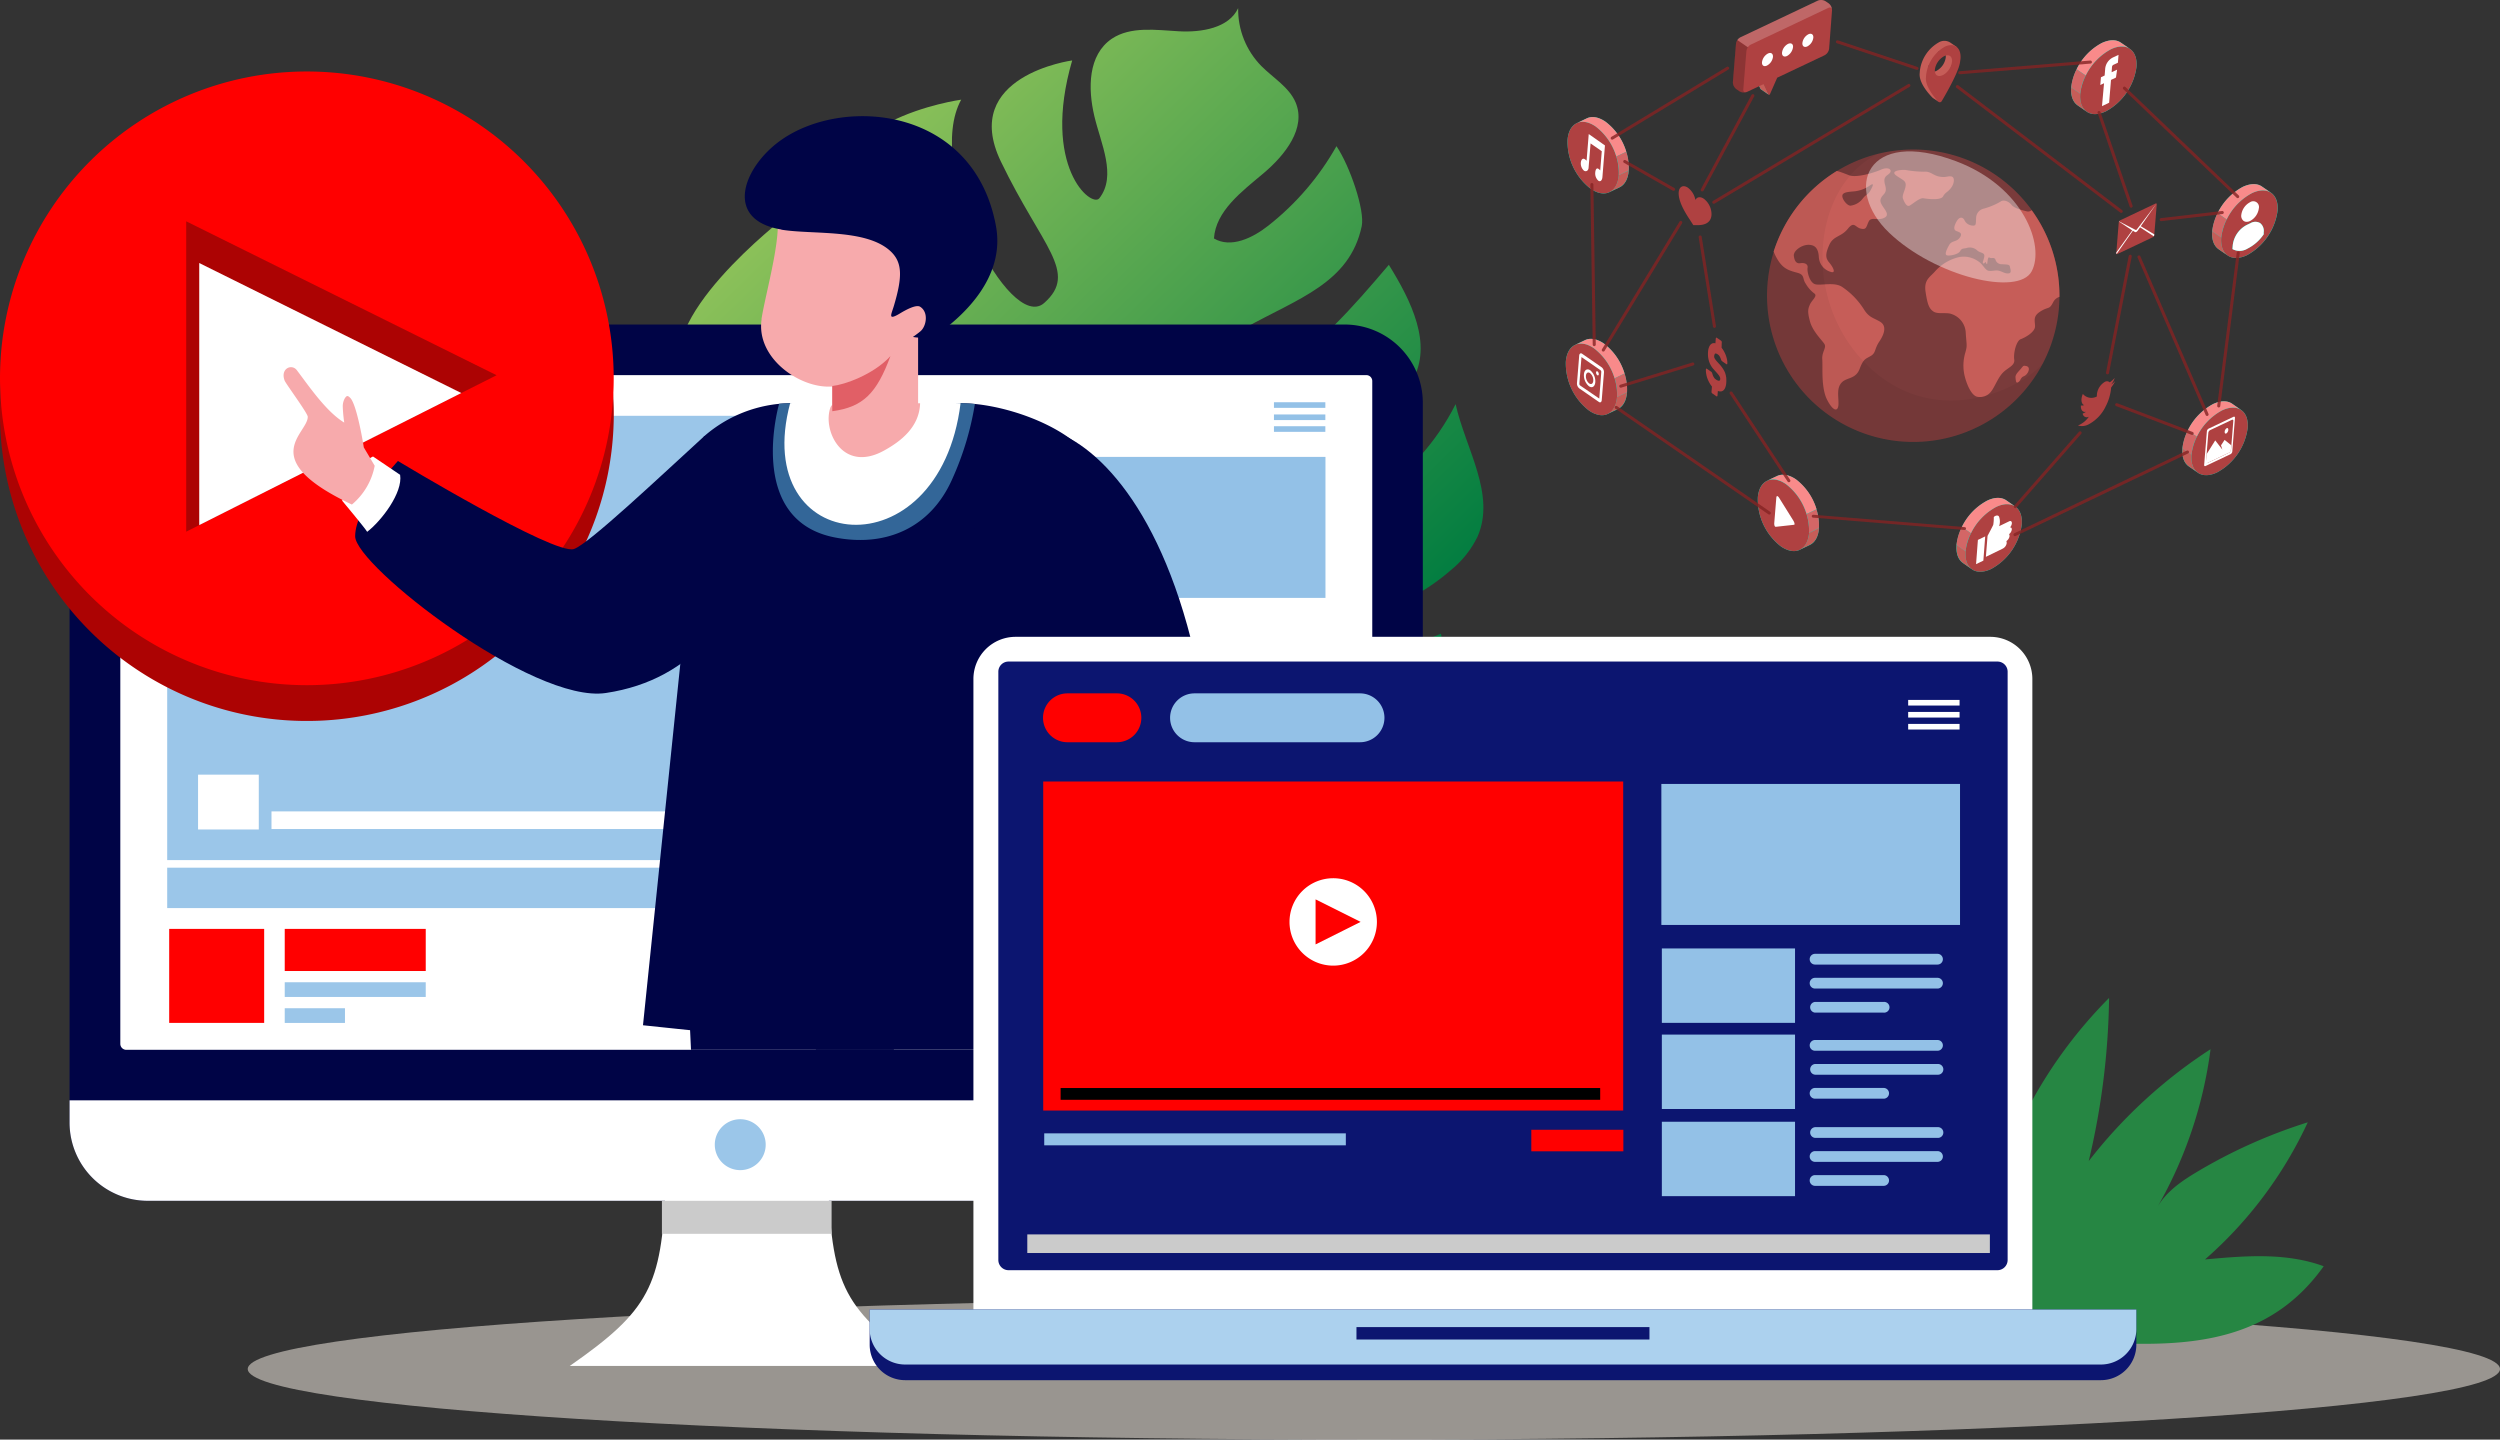 <svg xmlns="http://www.w3.org/2000/svg" xmlns:xlink="http://www.w3.org/1999/xlink" viewBox="0 0 613.82 353.46"><rect x="0" y="0" width="613.82" height="353.46" fill="#333333" stroke="none"/><defs><style>.cls-1,.cls-35,.cls-36{fill:none;}.cls-2{isolation:isolate;}.cls-3{clip-path:url(#clip-path);}.cls-4{fill:url(#linear-gradient);}.cls-5{fill:#000446;}.cls-10,.cls-13,.cls-14,.cls-15,.cls-17,.cls-18,.cls-22,.cls-23,.cls-5,.cls-6,.cls-7,.cls-9{fill-rule:evenodd;}.cls-11,.cls-26,.cls-33,.cls-6{fill:#fff;}.cls-7{fill:#fff8ee;opacity:0.5;}.cls-23,.cls-8{fill:#9bc6e9;}.cls-9{fill:#ac0303;}.cls-10,.cls-21{fill:red;}.cls-12,.cls-22{fill:#93c1e7;}.cls-13{fill:#336698;}.cls-14{fill:#f7aaac;}.cls-15{fill:#e15f66;}.cls-16{fill:#268643;}.cls-17,.cls-19{fill:#0c1570;}.cls-18{fill:#acd1ee;}.cls-20{fill:#cbcbcb;}.cls-24{fill:#7a3b3b;}.cls-25{fill:#c65d58;}.cls-26{opacity:0.4;mix-blend-mode:soft-light;}.cls-27{opacity:0.05;mix-blend-mode:multiply;}.cls-28{fill:#00dfbf;}.cls-29{fill:#af4141;}.cls-30{fill:#f98a8a;}.cls-31{fill:#d36666;}.cls-32,.cls-33{opacity:0.2;}.cls-34{opacity:0.8;}.cls-35,.cls-36{stroke:#842323;stroke-linecap:round;stroke-miterlimit:10;}.cls-35{stroke-width:0.75px;}.cls-36{stroke-width:0.71px;}</style><clipPath id="clip-path"><path class="cls-1" d="M174.45,186.36c22.66,18.43,96.78,32.46,139.82,20,18.18-5.25,43.18-31.95,39.53-50.77-10.8,4.27-21,10-32,13.67s-23.46,5.27-34.31,1.12c-3-1.13-6.26-4-4.82-6.68a5.58,5.58,0,0,1,2.35-2c5.46-3,12-3.57,18.24-4.18,18.94-1.87,39-5.32,53-17.56a24.2,24.2,0,0,0,6.51-8.18c4.56-10.35-2.92-21.58-5.38-32.55-9.43,18.91-29.82,32.46-51.75,34.37-2.87.25-6.43-.05-7.63-2.53-1.66-3.42,2.69-6.55,6.26-8.17a159.45,159.45,0,0,0,36.07-22.6,27.43,27.43,0,0,0,6.41-6.86c5.15-8.86-.34-19.7-5.75-28.42-8.75,10.27-17.74,20.74-29.58,27.68-5.55,3.26-12.22,5.72-18.53,4.12a3.38,3.38,0,0,1-2.11-1.22,2.9,2.9,0,0,1-.13-2.28c1.68-6.39,9.05-9.44,15-12.78,13-7.26,25.73-11,28.69-25,.82-3.88-2.91-14.8-6.2-19.65a66,66,0,0,1-16.73,19.51c-3.79,3-9.19,5.63-13.35,3.15.44-6.75,6.81-11.5,12.16-16s10.55-11.16,7.88-17.42c-1.59-3.72-5.5-6-8.39-8.9A19.86,19.86,0,0,1,304,2c-2.25,4.88-9,6-14.59,5.68S277.61,6.43,273,9.5c-5.91,4-5.9,12.25-4.31,19s5.54,14.66,1.23,20.18c-1.9,2.44-14.26-7.7-6.67-33.84,0,0-27.67,3.73-17.5,24.83s19.09,27.21,10.63,34.72S226.79,41.21,236,24.47c0,0-37,5.11-29,28.51s39.52,36.37,34.71,48.49-45.7-11-49.06-48.06c0,0-33.66,25.84-24.32,39.83s25.55,27.42,51.44,33.84c10.72,2.65,6.13,19.18-11.07,11.55s-38.24-13.71-51.07-43.25c0,0-28.81,39.67,11.08,49.33,6.26,1.51,32.14,5.09,29.95,15.08s-32.73,1.83-46.92-10.62c0,0-8.39,21.05,22.68,37.19"/></clipPath><linearGradient id="linear-gradient" x1="318.74" y1="182.63" x2="157.58" y2="17.85" gradientUnits="userSpaceOnUse"><stop offset="0" stop-color="#007c40"/><stop offset="1" stop-color="#b1d360"/></linearGradient></defs><g class="cls-2"><g id="Layer_2" data-name="Layer 2"><g id="Layer_1-2" data-name="Layer 1"><g class="cls-3"><rect class="cls-4" x="128.85" y="1.95" width="238.48" height="216.87"/></g><path class="cls-5" d="M330.18,79.68H36.24A19.21,19.21,0,0,0,17.08,98.84V275.67a19.21,19.21,0,0,0,19.16,19.16H330.18a19.21,19.21,0,0,0,19.16-19.16V98.84a19.21,19.21,0,0,0-19.16-19.16"/><path class="cls-6" d="M17.08,270.17v5.5a19.21,19.21,0,0,0,19.16,19.16H330.18a19.21,19.21,0,0,0,19.16-19.16v-5.5Z"/><path class="cls-6" d="M335.47,92.1H31a1.46,1.46,0,0,0-1.46,1.45V256.3A1.47,1.47,0,0,0,31,257.76H335.47a1.47,1.47,0,0,0,1.46-1.46V93.55a1.46,1.46,0,0,0-1.46-1.45"/><path class="cls-7" d="M337.32,318.81c-152.7,0-276.49,7.76-276.49,17.32s123.79,17.33,276.49,17.33,276.5-7.76,276.5-17.33S490,318.81,337.32,318.81"/><path class="cls-6" d="M203.36,291.69c1.07,24,3.9,30,23.54,43.68h-87c19.63-13.66,22.47-19.72,23.54-43.68l20-1.95Z"/><rect class="cls-8" x="41.05" y="102.09" width="188.23" height="109.09"/><path class="cls-9" d="M75.34,26.32A75.35,75.35,0,1,1,0,101.66,75.34,75.34,0,0,1,75.34,26.32"/><path class="cls-10" d="M75.34,17.55A75.34,75.34,0,1,1,0,92.89,75.34,75.34,0,0,1,75.34,17.55"/><polygon class="cls-9" points="45.72 54.34 121.92 92.13 45.72 130.54 45.72 54.34"/><polygon class="cls-6" points="113.26 96.5 48.92 128.93 48.92 64.58 113.26 96.5"/><rect class="cls-8" x="41.05" y="213.04" width="188.23" height="9.92"/><rect class="cls-11" x="66.66" y="199.22" width="105.91" height="4.33"/><rect class="cls-12" x="252.11" y="112.18" width="73.33" height="34.62"/><path class="cls-5" d="M188.11,133.74c-7.71,17.11-17.28,33.09-39.35,36.41-17.89,2.7-61.56-31.27-61.56-38.48s10.5-18.48,10.5-18.48,38.43,23.2,43.21,21.61c3.6-1.2,21.13-17.77,31.9-27.61,2.29-2.09,18.62,19.19,15.3,26.55"/><path class="cls-5" d="M194,99h41.85c10.12,0,24.7,5.08,30.83,12.26,8.78,10.28,5.36,125.32,2.68,141.35l-3.07,2.18c0,1,0,2,0,2.95H200.37l-1.06-2.33L173,253.32l-15.13-1.59L172.8,107.19A32.83,32.83,0,0,1,194,99"/><path class="cls-13" d="M194,99h41.85c1.12,0,2.29.07,3.51.19a72.78,72.78,0,0,1-5.62,18.57c-5.25,11.74-16.11,16.7-28.85,14.18-21.88-4.33-13.59-32.81-13.59-32.81.89-.08,1.79-.13,2.7-.13"/><path class="cls-5" d="M241.07,136.76c-4.14-8.62-.95-25.5,7.83-29.29,2.32-1,7.17-2.86,11.65-.88,12.22,5.42,29,24.87,35.66,69.45,1.7,11.37-11.89,17.65-38.53,6.62S245,145,241.07,136.76"/><path class="cls-6" d="M194,99c-10,37.56,36.66,42,41.85,0l-24.69-1c-4.28,0-13.51.5-17.16,1"/><path class="cls-14" d="M187,78.35c-1.47,9.76,9.73,17.19,17.34,16.54v4.47l-.39.55c-2.15,5.56,2.79,16.38,13.07,10.74,4.08-2.24,8.72-5.75,8.89-11.63h-.49V82.25a7,7,0,0,0,1.68-.73c1.67-1,2.33-3.52,1.88-6.09s-4-.84-4-.84h0C228.07,67,232,60.38,224,56.14s-24.11-3.92-24.11-3.92l-9.66-1c2.61,4.16-2.29,20.66-3.26,27.13"/><path class="cls-15" d="M218.63,87.44c-3.39,9.1-6.62,12.48-14.28,13.53v-6.2c2.92-.28,10.09-2.77,14.28-7.33"/><polygon class="cls-5" points="169.43 252.84 219.69 252.65 219.46 257.76 169.66 257.76 169.43 252.84"/><path class="cls-6" d="M98.24,116.58c.71,4.4-4.61,11.33-8.09,14-.52-.91-6.13-7.63-6.13-7.63.7-4.65,4.81-9.59,7.56-10.87Z"/><path class="cls-14" d="M89.32,109.84C89,107.69,87.48,99.19,86,97.7c-.73-.76-.92-.44-1.28,0a4,4,0,0,0-.56,2.21,35.79,35.79,0,0,0,.36,3.85c-4.41-2.69-8.5-8.72-11.63-12.86-1.28-1.68-4.13-.39-3,2.56.31.79,5.66,8,5.67,8.86.09,4.13-13,10.3,10.84,21.56A16.4,16.4,0,0,0,92,114.36Z"/><path class="cls-14" d="M364.81,174.1a3.21,3.21,0,0,0-1.53,2c0,.31.27,4.65.27,4.65l-10-.56a2.52,2.52,0,0,0,1.62,3.06,56.86,56.86,0,0,1,6.61,3.37l-8.92-1.06a1.81,1.81,0,0,0,.69,2.35c1.42.82,6.52,3.13,6.52,3.13l-8.3.31a16.49,16.49,0,0,0,4.9,2.32,20.37,20.37,0,0,1,3.51,1l-7,1.49s6.81,1.5,7,1.5c7.43,0,11.7-3.72,11.7-10.23,0-2-6.07-13.84-7.14-13.32"/><path class="cls-5" d="M191.84,56.39c7.62,1.27,20.89-.27,26.83,5.31,2.94,2.76,2.92,6.31.79,13.45-.63,2.1-1.61,3.7,1.6,1.75,1.47-.89,3.92-2.19,4.87-1.58,2.13,1.35,1.52,4.77.09,6-.64.55-1.87,1.41-1.87,1.41a9.51,9.51,0,0,0,7.84-2c3.75-3,15-12.22,12.53-25.31-5.37-28.84-36.73-31.91-52.38-21.28-9.55,6.49-14.77,19.81-.3,22.21"/><path class="cls-16" d="M570.53,310.9c-9.3-3.42-19.38-2.56-29.14-1.67a101.18,101.18,0,0,0,25.23-33.67,127.32,127.32,0,0,0-27.31,12.24c-3.69,2.21-7.42,4.75-9.68,8.68a104.84,104.84,0,0,0,13.12-38.87,121.27,121.27,0,0,0-29.91,27.47,182.65,182.65,0,0,0,5-40.06A113.4,113.4,0,0,0,496.9,274.1a83.38,83.38,0,0,0-2.85-22.27,70.73,70.73,0,0,0-8.24,13.59v62.67c32,0,65.23,10.2,84.72-17.19"/><path class="cls-6" d="M249.37,156.36H488.68A10.35,10.35,0,0,1,499,166.68v157.9a10.35,10.35,0,0,1-10.32,10.32H249.37A10.35,10.35,0,0,1,239,324.58V166.68a10.35,10.35,0,0,1,10.33-10.32"/><path class="cls-17" d="M247.62,162.43H490.44a2.5,2.5,0,0,1,2.49,2.5V309.37a2.51,2.51,0,0,1-2.49,2.5H247.62a2.51,2.51,0,0,1-2.5-2.5V164.93a2.5,2.5,0,0,1,2.5-2.5"/><path class="cls-17" d="M213.53,321.53h311v8.67a8.7,8.7,0,0,1-8.68,8.67H222.21a8.7,8.7,0,0,1-8.68-8.67Z"/><path class="cls-18" d="M213.53,321.52h311v4.83a8.71,8.71,0,0,1-8.68,8.68H222.21a8.71,8.71,0,0,1-8.68-8.68Z"/><rect class="cls-19" x="333.05" y="325.84" width="71.94" height="3.05"/><rect class="cls-20" x="252.23" y="303.08" width="236.34" height="4.57"/><rect class="cls-21" x="256.14" y="191.88" width="142.4" height="80.79"/><path class="cls-22" d="M293.29,170.24h40.63a6,6,0,0,1,6,6h0a6,6,0,0,1-6,6H293.29a6,6,0,0,1-6-6h0a6,6,0,0,1,6-6"/><rect class="cls-12" x="407.91" y="192.48" width="73.33" height="34.62"/><rect class="cls-12" x="408.03" y="232.87" width="32.7" height="18.27"/><path class="cls-22" d="M445.65,234.19h30.06a1.32,1.32,0,1,1,0,2.64H445.65a1.32,1.32,0,0,1,0-2.64"/><path class="cls-22" d="M445.65,240.08h30.06a1.32,1.32,0,1,1,0,2.64H445.65a1.32,1.32,0,0,1,0-2.64"/><path class="cls-22" d="M445.65,246h16.84a1.32,1.32,0,1,1,0,2.63H445.65a1.32,1.32,0,0,1,0-2.63"/><rect class="cls-12" x="408.03" y="254.02" width="32.7" height="18.27"/><path class="cls-22" d="M445.65,255.35h30.06a1.32,1.32,0,0,1,0,2.64H445.65a1.32,1.32,0,0,1,0-2.64"/><path class="cls-22" d="M445.65,261.24h30.06a1.32,1.32,0,1,1,0,2.63H445.65a1.32,1.32,0,0,1,0-2.63"/><path class="cls-22" d="M445.65,267.12h16.84a1.32,1.32,0,0,1,0,2.64H445.65a1.32,1.32,0,0,1,0-2.64"/><path class="cls-10" d="M262.09,170.24h12.14a6,6,0,0,1,6,6h0a6,6,0,0,1-6,6H262.09a6,6,0,0,1-6-6h0a6,6,0,0,1,6-6"/><rect class="cls-12" x="408.03" y="275.42" width="32.7" height="18.27"/><path class="cls-22" d="M445.65,276.75h30.06a1.32,1.32,0,1,1,0,2.63H445.65a1.32,1.32,0,0,1,0-2.63"/><path class="cls-22" d="M445.65,282.63h30.06a1.32,1.32,0,0,1,0,2.64H445.65a1.32,1.32,0,0,1,0-2.64"/><path class="cls-22" d="M445.65,288.52h16.84a1.32,1.32,0,1,1,0,2.64H445.65a1.32,1.32,0,0,1,0-2.64"/><rect x="260.41" y="267.14" width="132.48" height="2.89"/><path class="cls-6" d="M327.33,215.63a10.73,10.73,0,1,1-10.72,10.72,10.72,10.72,0,0,1,10.72-10.72"/><polygon class="cls-10" points="323.01 220.82 334.07 226.35 323.01 231.88 323.01 220.82"/><rect class="cls-11" x="468.51" y="171.85" width="12.62" height="1.38"/><rect class="cls-11" x="468.51" y="174.8" width="12.62" height="1.38"/><rect class="cls-11" x="468.51" y="177.74" width="12.62" height="1.38"/><rect class="cls-21" x="41.54" y="228.07" width="23.32" height="23.08"/><rect class="cls-21" x="69.91" y="228.07" width="34.62" height="10.34"/><rect class="cls-8" x="69.91" y="241.17" width="34.62" height="3.61"/><rect class="cls-8" x="69.91" y="247.55" width="14.79" height="3.61"/><rect class="cls-11" x="48.63" y="190.2" width="14.91" height="13.46"/><rect class="cls-21" x="375.98" y="277.39" width="22.6" height="5.29"/><path class="cls-22" d="M312.79,101.76h12.62v1.38H312.79Zm0-3h12.62v1.38H312.79Zm0,5.89h12.62v1.38H312.79Z"/><path class="cls-23" d="M181.75,274.8a6.25,6.25,0,1,1-6.25,6.25,6.25,6.25,0,0,1,6.25-6.25"/><rect class="cls-20" x="162.52" y="294.83" width="41.66" height="8.11"/><rect class="cls-12" x="256.39" y="278.27" width="74.05" height="2.94"/><path class="cls-24" d="M504.05,62A35.9,35.9,0,1,1,480.6,38.39,35.91,35.91,0,0,1,504.05,62Z"/><path class="cls-25" d="M467.92,41.74c-1.64-.11-3.79.3-2.34,1.36s2.41,1.21,2.32,2.42-1,2.41-.65,3.3.87,1.94,1.52,1.7,2.5-2,3.47-1.84,4.27.58,4.84-.46,1.05-.93,1.94-2.07,1-2.75,0-2.84-1.13.32-2.74.07S474,42,472.42,42.16A26.52,26.52,0,0,1,467.92,41.74Z"/><path class="cls-25" d="M461.8,41.67c-1.94.85-6,2-7.74,1.38-.88-.33-1.92-.77-3.05-1.08a36.06,36.06,0,0,0-15.53,19.8,12,12,0,0,0,1.41,2.63c1.29,1.78,2.74,2.11,4.5,2.6s1.13,1.46,1.93,2.59A7.87,7.87,0,0,0,445.4,72c1,.65-.49,1.61-1,2.74s-.65,1.76,0,4.18,2.88,4.53,3.52,5.5-.65,1.93-.5,3.86-.35,7,1.25,10,2.72,2.75,2.73.82-.47-3.8.76-5.15,3.45-.79,4.43-3.37,1.46-2.41,2.76-3.2.8-1.62,2.1-3.56,1.79-3.84.18-4.82-2.73-1-4-3.07a18.51,18.51,0,0,0-5.36-5.5c-2-1.3-5.41-.19-6.7-.68s-1.92-3.06-1.76-4-.79-1.29-1.76-1.13-1.45-.49-1.61-1.78,1.95-2.73,3.56-2.73,2.42.82,2.57,2.91a4,4,0,0,0,2.88,3.72c1.45.49.65-1.12-.31-2.26s-1-2.09,0-4.35,2.91-1.92,4.53-3.93,1.78-.39,3.22-.06,1.3-.48,1.94-1.77,2.42,0,4-1-1.44-2.9-1.11-4.35,1.78-1.28,1.14-3.54.49-2.25,1.14-3S463.73,40.83,461.8,41.67Zm-2.6,5.18c-.57,1-1,.81-1.86,1.93a4.48,4.48,0,0,1-3,1.72c-.81,0-2-1.5-2-2.38s1.29-1,2.74-1.12a8.1,8.1,0,0,0,4.11-1.51C460.3,44.76,459.77,45.81,459.2,46.85Z"/><path class="cls-25" d="M505.65,72.79v.1a2.56,2.56,0,0,0-1.53,1.3c-1,1.93-1.06,1-3.08,2.24s-1.37,2.33-1.38,3.7-2.35,2.73-3.48,3.13-1.86,3.45-1.63,5-1.62,2-2.83,3.29-2,3.53-2.84,4.57a3.4,3.4,0,0,1-3.47,1.28c-1.29-.33-2.33-2.59-2.88-4.52a11,11,0,0,1-.06-6.05c.58-2,.41-1.76.18-5a5.07,5.07,0,0,0-3.6-4.76c-1.21-.42-3.3.14-4.35-.59s-1.44-1.7-1.91-4.76,1.06-3.62,2.36-5.14A11.25,11.25,0,0,1,481,63.13a6.12,6.12,0,0,1,4.67,1c1.2.73,1.68,2.18,2.57,2.35s1.69-.23,2.57,0,1.45.73,2.34.65.41-1.12.33-1.69-.89-.48-1.93-.57a1.55,1.55,0,0,1-1.61-1.13c-.32-.73-1-.17-1.45-.49s-.48,1-.57,1.46-.4-.42-.4-.42-.48.64-.65.32.33-1,.34-1.82-1.13-.68-1.77-1.33a2.67,2.67,0,0,0-2.58-.57c-1,.24-1.12,0-1.61.8s-2.59,1.19-3.23,1-.07-1.45.58-2.57,1.77-.64,2.58-1.77-.15-1.36-.8-1.61-.8-.89,0-2.34,1.7-1,2-.23a2.34,2.34,0,0,0,2,1.22c.88.08.73-.56.81-1.85a2.41,2.41,0,0,1,1.94-2.33,17,17,0,0,0,4-1.67c.8-.65,2.09-.08,2.73.73s2.17,1.22,3.78,1.63a1.37,1.37,0,0,0,1.19-.29A35.72,35.72,0,0,1,505.65,72.79Z"/><path class="cls-25" d="M497.53,89.87c-.86-.22-.81.07-1.38.72s-1.37,1.36-1.29,2.09.07,1.61.72,1.13.48-1.13,1.37-1.45S498.81,90.2,497.53,89.87Z"/><path class="cls-26" d="M480.33,39.61c-22.27-8.42-27.78,6.78-16.48,17.55s31.74,15.67,35,9.43S496.89,45.87,480.33,39.61Z"/><path class="cls-27" d="M458.58,89.78c-16.54-16-13.71-44.14,2.55-52h0c-.67.16-1.34.34-2,.55a35.92,35.92,0,1,0,42.52,50.8C496.07,95.66,475.12,105.74,458.58,89.78Z"/><path class="cls-28" d="M555.37,45.8c-1.14-.79-2.79-.82-4.7.08a14.65,14.65,0,0,0-7.52,10.9c-.17,2.11.46,3.65,1.6,4.43L547,62.74c1.14.79,2.79.82,4.7-.08a14.65,14.65,0,0,0,7.52-10.89c.17-2.11-.45-3.64-1.59-4.43"/><path class="cls-29" d="M552.9,47.43a14.6,14.6,0,0,0-7.52,10.89c-.34,4.21,2.48,6.15,6.29,4.34a14.65,14.65,0,0,0,7.52-10.89C559.52,47.56,556.71,45.62,552.9,47.43Z"/><path class="cls-28" d="M555.79,57.05l0,.48a10.61,10.61,0,0,1-4,3.52,3.69,3.69,0,0,1-3.67.1l.08-1a6.49,6.49,0,0,1,3.38-4.9l1-.48a2.31,2.31,0,0,1,2.34,0A2.42,2.42,0,0,1,555.79,57.05Z"/><path class="cls-30" d="M555.37,45.8l2.23,1.54c-1.14-.78-2.8-.82-4.7.09a14.35,14.35,0,0,0-6.19,6.45l-2.23-1.55a14.45,14.45,0,0,1,6.19-6.45C552.58,45,554.23,45,555.37,45.8Z"/><path class="cls-25" d="M546.88,62.69l-2.13-1.48c-1.14-.78-1.77-2.32-1.6-4.43l2.23,1.54C545.22,60.37,545.8,61.88,546.88,62.69Z"/><path class="cls-31" d="M544.48,52.33l2.23,1.55a12.22,12.22,0,0,0-1.33,4.44h0l-2.23-1.54A12.4,12.4,0,0,1,544.48,52.33Z"/><path class="cls-11" d="M551.5,54.46a1.29,1.29,0,0,1-.63-.22,1.57,1.57,0,0,1-.57-1.48,4.11,4.11,0,0,1,2.15-3.11h0a1.41,1.41,0,0,1,2.16,1.49,4.1,4.1,0,0,1-2.14,3.11A1.9,1.9,0,0,1,551.5,54.46Z"/><path class="cls-11" d="M554.93,54.78a2.31,2.31,0,0,0-2.34,0l-1,.48a6.49,6.49,0,0,0-3.38,4.9l-.08,1a3.69,3.69,0,0,0,3.67-.1,10.61,10.61,0,0,0,4-3.52l0-.48A2.42,2.42,0,0,0,554.93,54.78Z"/><path class="cls-29" d="M516.93,99.92a11.9,11.9,0,0,0,1.41-4.77,8.6,8.6,0,0,0,1-1.57,5.65,5.65,0,0,1-1,.83,4.51,4.51,0,0,0,.88-1.61A6.5,6.5,0,0,1,518,93.88a1,1,0,0,0-1.23-.1,4,4,0,0,0-1.93,3.56,2.76,2.76,0,0,1-3.44-.62c-.54,1.23-.43,2.44.3,2.74a1.2,1.2,0,0,1-.77.09c-.11,1,.4,1.75,1.23,1.56a2.29,2.29,0,0,1-.8.42,1,1,0,0,0,1.52.77,5.9,5.9,0,0,1-2.68,2.17,3.42,3.42,0,0,0,2.62-.28,9.68,9.68,0,0,0,4.12-4.27"/><path class="cls-28" d="M389.18,83.51c1.25-.59,2.89-.36,4.63.84a14.64,14.64,0,0,1,5.67,12c-.17,2.11-1,3.53-2.29,4.12l-2.44,1.16c-1.24.59-2.89.36-4.62-.84a14.64,14.64,0,0,1-5.68-12c.17-2.1,1-3.52,2.28-4.11"/><path class="cls-29" d="M391.36,85.52a14.62,14.62,0,0,1,5.67,12c-.34,4.21-3.43,5.68-6.9,3.28a14.64,14.64,0,0,1-5.68-12C384.8,84.59,387.89,83.12,391.36,85.52Z"/><path class="cls-11" d="M390.45,90.92c-.77-.53-1.47-.09-1.55,1a3.53,3.53,0,0,0,1.24,2.92c.77.53,1.46.09,1.55-1A3.52,3.52,0,0,0,390.45,90.92Zm-.26,3.22a2.26,2.26,0,0,1-.8-1.89c.05-.7.51-1,1-.64a2.26,2.26,0,0,1,.8,1.89C391.14,94.2,390.69,94.49,390.19,94.14Z"/><path class="cls-11" d="M392.54,91.89c0,.25-.19.35-.37.23a.83.83,0,0,1-.29-.68c0-.26.19-.36.37-.24a.84.84,0,0,1,.29.69"/><path class="cls-11" d="M393.27,90.19l-4.84-3.35c-.34-.23-.65,0-.69.44l-.55,6.78a1.57,1.57,0,0,0,.55,1.29l1.74,1.2,1.44,1,1.67,1.15c.34.24.65,0,.68-.43l.55-6.78A1.55,1.55,0,0,0,393.27,90.19Zm-.6,7.67L388,94.67a.53.53,0,0,1-.22-.48l.52-6.52,4.63,3.2a.52.52,0,0,1,.23.47Z"/><path class="cls-30" d="M389.18,83.51l-2.45,1.17c1.25-.6,2.89-.37,4.63.83a14.42,14.42,0,0,1,5.07,7.37l2.45-1.17a14.41,14.41,0,0,0-5.08-7.36C392.07,83.15,390.43,82.92,389.18,83.51Z"/><path class="cls-25" d="M394.85,101.54l2.34-1.11c1.25-.59,2.12-2,2.29-4.12L397,97.47C396.87,99.52,396,100.92,394.85,101.54Z"/><path class="cls-31" d="M398.88,91.71l-2.45,1.17a12.17,12.17,0,0,1,.6,4.59h0l2.45-1.16A12.22,12.22,0,0,0,398.88,91.71Z"/><path class="cls-28" d="M520.75,10.48c-1.13-.79-2.79-.82-4.7.09a14.61,14.61,0,0,0-7.52,10.89c-.17,2.11.46,3.65,1.61,4.43l2.21,1.54c1.14.78,2.8.82,4.7-.09a14.63,14.63,0,0,0,7.52-10.89c.17-2.1-.45-3.64-1.59-4.42"/><path class="cls-29" d="M518.28,12.11A14.65,14.65,0,0,0,510.76,23c-.34,4.21,2.48,6.15,6.29,4.34a14.63,14.63,0,0,0,7.52-10.89C524.91,12.24,522.09,10.3,518.28,12.11Z"/><path class="cls-30" d="M520.75,10.48,523,12c-1.14-.79-2.79-.83-4.7.08a14.45,14.45,0,0,0-6.19,6.45L509.86,17a14.35,14.35,0,0,1,6.19-6.45C518,9.66,519.62,9.69,520.75,10.48Z"/><path class="cls-25" d="M512.27,27.37l-2.13-1.48c-1.15-.78-1.78-2.32-1.61-4.43L510.76,23C510.6,25.05,511.18,26.57,512.27,27.37Z"/><path class="cls-31" d="M509.86,17l2.23,1.54A12.41,12.41,0,0,0,510.76,23h0l-2.23-1.54A12.35,12.35,0,0,1,509.86,17Z"/><g id="Facebook"><path class="cls-11" d="M516.1,26.06l1.75-.84.46-5.6,1.22-.58.28-1.94-1.35.64.08-1.07c0-.44.12-.65.46-.8l1-.46.16-1.94-1.22.57a3.44,3.44,0,0,0-2.07,3l-.12,1.5-.91.43-.16,1.9.92-.43Z"/></g><path class="cls-28" d="M492.59,122.84c-1.14-.78-2.8-.82-4.7.09a14.6,14.6,0,0,0-7.52,10.89c-.17,2.11.45,3.65,1.6,4.43l2.21,1.54c1.14.79,2.8.82,4.71-.09a14.6,14.6,0,0,0,7.51-10.89c.17-2.1-.45-3.64-1.58-4.42"/><path class="cls-29" d="M490.11,124.47a14.61,14.61,0,0,0-7.51,10.89c-.34,4.21,2.47,6.15,6.29,4.34a14.57,14.57,0,0,0,7.51-10.89C496.74,124.6,493.92,122.66,490.11,124.47Z"/><path class="cls-30" d="M492.59,122.84l2.23,1.55c-1.14-.79-2.8-.83-4.71.08a14.5,14.5,0,0,0-6.19,6.45l-2.23-1.54a14.37,14.37,0,0,1,6.2-6.45C489.79,122,491.45,122.06,492.59,122.84Z"/><path class="cls-25" d="M484.1,139.73,482,138.25c-1.15-.78-1.77-2.32-1.6-4.43l2.23,1.55C482.43,137.42,483,138.93,484.1,139.73Z"/><path class="cls-31" d="M481.69,129.38l2.23,1.54a12.19,12.19,0,0,0-1.32,4.44h0l-2.23-1.55A12.19,12.19,0,0,1,481.69,129.38Z"/><path class="cls-11" d="M488,131.57s1.27-2.37,1.4-2.72a10,10,0,0,0,.13-1.83c0-.24,1.05-.81,1.31-.11a3.56,3.56,0,0,1,0,2.28L493.3,128c.52-.25.7.18.67.5a1.72,1.72,0,0,1-.46,1s.48-.1.44.53a1.7,1.7,0,0,1-.67,1.12s.14.13.11.57a1.82,1.82,0,0,1-.76,1.13,1.33,1.33,0,0,1,.06.57,1.82,1.82,0,0,1-1,1.3l-4.1,2Z"/><polygon class="cls-11" points="485.18 138.51 486.97 137.65 487.42 131.7 485.63 132.56 485.18 138.51"/><path class="cls-29" d="M415.76,55.28h1.1c1.44,0,3.2-.43,3.36-2.47a4.82,4.82,0,0,0-1.87-4c-.89-.62-1.71-.46-2.08.29a4.85,4.85,0,0,0-1.82-3c-1.14-.79-2.16-.31-2.28,1.08-.16,2,1.34,4.69,2.62,6.59Z"/><path class="cls-28" d="M436.31,116.88c1.25-.6,2.89-.37,4.63.83a14.64,14.64,0,0,1,5.67,12c-.17,2.11-1,3.53-2.29,4.12L441.89,135c-1.25.59-2.89.36-4.63-.84a14.62,14.62,0,0,1-5.67-12c.17-2.1,1-3.51,2.28-4.11"/><path class="cls-29" d="M438.49,118.88a14.62,14.62,0,0,1,5.68,12c-.34,4.2-3.43,5.67-6.91,3.27a14.62,14.62,0,0,1-5.67-12C431.93,118,435,116.48,438.49,118.88Z"/><path class="cls-30" d="M436.31,116.88,433.87,118c1.25-.59,2.89-.36,4.62.84a14.41,14.41,0,0,1,5.08,7.36l2.45-1.17a14.41,14.41,0,0,0-5.08-7.36C439.2,116.51,437.56,116.28,436.31,116.88Z"/><path class="cls-25" d="M442,134.91l2.34-1.12c1.26-.59,2.12-2,2.29-4.12l-2.44,1.17C444,132.89,443.18,134.29,442,134.91Z"/><path class="cls-31" d="M446,125.07l-2.45,1.17a12.45,12.45,0,0,1,.6,4.6h0l2.44-1.17A12.23,12.23,0,0,0,446,125.07Z"/><path class="cls-11" d="M436.14,122.14l-.52,6.39c0,.48.13.84.37.82l4.49-.5c.24,0,.17-.46-.15-1l-3.54-5.68C436.47,121.69,436.18,121.66,436.14,122.14Z"/><path class="cls-28" d="M389.6,29.06c1.25-.6,2.89-.36,4.62.84a14.6,14.6,0,0,1,5.68,12c-.17,2.11-1,3.53-2.29,4.12l-2.44,1.16c-1.24.6-2.89.37-4.62-.83a14.62,14.62,0,0,1-5.68-12c.17-2.1,1-3.52,2.28-4.11"/><path class="cls-29" d="M391.78,31.06a14.64,14.64,0,0,1,5.67,12c-.34,4.21-3.43,5.67-6.9,3.28a14.63,14.63,0,0,1-5.68-12C385.22,30.13,388.31,28.67,391.78,31.06Z"/><path class="cls-30" d="M389.6,29.06l-2.45,1.17c1.25-.6,2.89-.37,4.63.83a14.4,14.4,0,0,1,5.07,7.36l2.45-1.16a14.37,14.37,0,0,0-5.08-7.36C392.49,28.7,390.85,28.46,389.6,29.06Z"/><path class="cls-25" d="M395.27,47.09,397.61,46c1.25-.59,2.12-2,2.29-4.12L397.45,43C397.28,45.07,396.46,46.47,395.27,47.09Z"/><path class="cls-31" d="M399.3,37.26l-2.45,1.16a12.24,12.24,0,0,1,.6,4.6h0l2.45-1.17A12.17,12.17,0,0,0,399.3,37.26Z"/><path class="cls-11" d="M390.08,32.91l-.53,6.56a2.33,2.33,0,0,0-.41-.37c-.47-.33-.91,0-1,.79a2.4,2.4,0,0,0,.75,2c.47.33,1.09.09,1.15-.68l.49-6,2.75,1.92-.38,4.71a2.33,2.33,0,0,0-.41-.37c-.47-.33-.75.13-.81.89a2.37,2.37,0,0,0,.75,2c.47.33.9,0,1-.79h0l.63-7.86Z"/><path class="cls-28" d="M548.06,99.13c-1.14-.79-2.8-.82-4.7.08a14.62,14.62,0,0,0-7.52,10.9c-.17,2.11.45,3.65,1.6,4.43l2.21,1.54c1.14.78,2.8.82,4.71-.09a14.62,14.62,0,0,0,7.51-10.89c.17-2.1-.45-3.64-1.58-4.42"/><path class="cls-29" d="M545.58,100.76a14.61,14.61,0,0,0-7.51,10.89c-.34,4.21,2.47,6.15,6.29,4.34a14.59,14.59,0,0,0,7.51-10.89C552.21,100.89,549.39,99,545.58,100.76Z"/><path class="cls-30" d="M548.06,99.13l2.23,1.55c-1.14-.79-2.8-.83-4.71.08a14.45,14.45,0,0,0-6.19,6.45l-2.23-1.54a14.45,14.45,0,0,1,6.2-6.46C545.26,98.31,546.92,98.34,548.06,99.13Z"/><path class="cls-25" d="M539.57,116l-2.13-1.48c-1.15-.78-1.77-2.32-1.6-4.43l2.23,1.54C537.9,113.7,538.49,115.22,539.57,116Z"/><path class="cls-31" d="M537.16,105.67l2.23,1.54a12.19,12.19,0,0,0-1.32,4.44h0l-2.23-1.54A12.14,12.14,0,0,1,537.16,105.67Z"/><path class="cls-11" d="M541.85,105.87l-.67,8.29c0,.25.15.36.37.25l6.09-2.89a.84.84,0,0,0,.45-.64l.66-8.29c0-.24-.14-.36-.37-.25l-6.08,2.89A.84.84,0,0,0,541.85,105.87Zm5.45,5.27L542,113.67c-.22.1-.39,0-.37-.26l.58-7.16a.87.87,0,0,1,.44-.64l5.32-2.52c.23-.11.39,0,.37.25l-.57,7.16A.84.84,0,0,1,547.3,111.14Z"/><polygon class="cls-11" points="541.58 113.86 541.77 111.53 543.9 108.13 545.65 110.39 545.32 109.34 546.2 108 547.84 109.33 547.71 110.95 541.58 113.86"/><path class="cls-11" d="M546.72,105.13c.24-.12.42.08.39.44a1.1,1.1,0,0,1-.5.86c-.24.12-.42-.08-.39-.44A1.11,1.11,0,0,1,546.72,105.13Z"/><path class="cls-28" d="M434.25,23.24l-1.11-2.56,1.3-2.95.15-1.85-3.36,1.6-.15,1.85,1.18,2.5a.26.26,0,0,0,.09.09h0Z"/><path class="cls-25" d="M434.25,23.24l-1.11-2.56,1.3-2.95.15-1.85-3.36,1.6-.15,1.85,1.18,2.5a.26.26,0,0,0,.09.09h0Z"/><path class="cls-29" d="M449.81,2.58A2.13,2.13,0,0,0,449,.83l-.75-.51a2.13,2.13,0,0,0-1.92-.16l-19,9a2.11,2.11,0,0,0-1.1,1.59l-.76,9.39a2.12,2.12,0,0,0,.83,1.74l.75.52a2.1,2.1,0,0,0,1.92.15L433,20.66l1.18,2.5a.21.21,0,0,0,.38,0l1.79-4.08L448,13.56a2.15,2.15,0,0,0,1.1-1.59Z"/><path class="cls-32" d="M425.45,20.17a2.12,2.12,0,0,0,.83,1.74l.75.52a2.17,2.17,0,0,0,1.75.22c-.47.13-.79-.15-.75-.7l.76-9.39a2,2,0,0,1,.36-.93l-2.58-1.78a1.92,1.92,0,0,0-.36.93Z"/><path class="cls-33" d="M449.8,2.3c-.08-.42-.44-.58-.91-.36l-19,9a1.93,1.93,0,0,0-.74.66l-2.58-1.78a1.93,1.93,0,0,1,.74-.66l19-9a2.13,2.13,0,0,1,1.92.16l.75.51A2.11,2.11,0,0,1,449.8,2.3Z"/><path class="cls-11" d="M434.08,13.14a2.85,2.85,0,0,0-1.46,2.12c-.07.82.48,1.2,1.22.84A2.84,2.84,0,0,0,435.31,14C435.37,13.16,434.83,12.78,434.08,13.14Z"/><path class="cls-11" d="M439,10.78a2.83,2.83,0,0,0-1.46,2.12c-.07.82.48,1.2,1.22.85a2.9,2.9,0,0,0,1.47-2.13C440.33,10.8,439.78,10.43,439,10.78Z"/><path class="cls-11" d="M444,8.42a2.83,2.83,0,0,0-1.46,2.12c-.07.82.48,1.2,1.22.85a2.83,2.83,0,0,0,1.46-2.12C445.29,8.45,444.74,8.07,444,8.42Z"/><path class="cls-29" d="M519.88,62.37l8.72-4.14a.66.66,0,0,0,.33-.53l.61-7.5c0-.21-.1-.32-.27-.24l-8.72,4.14a.71.71,0,0,0-.34.53l-.6,7.5C519.59,62.34,519.71,62.45,519.88,62.37Z"/><path class="cls-11" d="M519.61,62.13V62l3.91-5.43-3.25-2.16,0-.06,4.09,2.11c.09,0,.21,0,.31-.15L529.48,50l0,0-3.86,5.54,3.31,2,0,.14a.8.8,0,0,1-.11.34l-3.38-2.21-.57.82c-.23.32-.51.45-.7.33l-.48-.32-4,5.71A.28.28,0,0,1,519.61,62.13Z"/><path class="cls-29" d="M422.7,85.39a5.28,5.28,0,0,1,.62.94,6.91,6.91,0,0,1,.45,1,7.14,7.14,0,0,1,.27,1,4.35,4.35,0,0,1,.07.91.34.34,0,0,1-.08.2s-.08,0-.12,0l-1.07-.74a.58.58,0,0,1-.17-.18,1.46,1.46,0,0,1-.13-.28s0-.11-.07-.21a2.4,2.4,0,0,0-.13-.32,2.2,2.2,0,0,0-.23-.37,1.59,1.59,0,0,0-.35-.33,1.46,1.46,0,0,0-.3-.16.65.65,0,0,0-.26-.06A.28.28,0,0,0,421,87a.56.56,0,0,0-.1.33,1,1,0,0,0,0,.43,1.86,1.86,0,0,0,.24.46,5.74,5.74,0,0,0,.46.58l.73.8a8,8,0,0,1,.74,1,4.86,4.86,0,0,1,.51,1,5.92,5.92,0,0,1,.26,1.14,8.11,8.11,0,0,1,0,1.31,3.86,3.86,0,0,1-.23,1.08,1.82,1.82,0,0,1-.44.69,1.07,1.07,0,0,1-.62.28,1.54,1.54,0,0,1-.77-.11l-.08,1.08a.38.38,0,0,1-.09.24.11.11,0,0,1-.16,0l-1.07-.74a.4.4,0,0,1-.14-.23.75.75,0,0,1,0-.33l.09-1.12a5,5,0,0,1-.67-1,7.8,7.8,0,0,1-.48-1.07,6.3,6.3,0,0,1-.27-1.1,4.5,4.5,0,0,1-.06-1,.34.34,0,0,1,.07-.2.09.09,0,0,1,.13,0l1.06.73a.52.52,0,0,1,.18.18.9.9,0,0,1,.11.24l.09.27a2.25,2.25,0,0,0,.15.4,2.46,2.46,0,0,0,.25.44,1.53,1.53,0,0,0,.41.39,1.59,1.59,0,0,0,.73.32c.2,0,.31-.13.34-.43a1,1,0,0,0-.08-.45,2.44,2.44,0,0,0-.29-.5c-.14-.18-.31-.39-.52-.62l-.75-.84a5.21,5.21,0,0,1-1.13-2,6.09,6.09,0,0,1-.22-2.34,3.72,3.72,0,0,1,.19-.95,2.05,2.05,0,0,1,.37-.69,1.27,1.27,0,0,1,.55-.38,1.33,1.33,0,0,1,.69,0l.09-1.12a.38.38,0,0,1,.09-.24.11.11,0,0,1,.16,0l1.07.74a.53.53,0,0,1,.14.23.75.75,0,0,1,0,.33Z"/><path class="cls-25" d="M480.35,11.48l-1.46-1h0a2.69,2.69,0,0,0-2.89-.06,9.29,9.29,0,0,0-4.62,7l-.05.63c-.22,2.74,3.23,6,3.23,6L476,25s-.83-1.11-.71-1.31c1.15-1.95,4.3-7.45,4.48-9.69l.05-.62a4.61,4.61,0,0,0-.06-1.36l.16.12Zm-4.91,5.93c-1.16.55-2,0-1.92-1.33.61,0,2.32-2.49,2.3-3.33,1.16-.55,2,0,1.92,1.33A4.44,4.44,0,0,1,475.44,17.41Z"/><path class="cls-29" d="M481.36,14.45c.22-2.74-1.49-4.07-3.82-3a9.23,9.23,0,0,0-4.62,7l-.05.63c-.17,2.11,2,4.75,3,5.85a.54.54,0,0,0,.87-.09c1.11-1.86,4.35-7.5,4.53-9.77Zm-4.38,4c-1.17.55-2,0-1.92-1.33a4.49,4.49,0,0,1,2.29-3.33c1.17-.55,2,0,1.93,1.33A4.49,4.49,0,0,1,477,18.47Z"/><g id="Lines" class="cls-34"><line class="cls-35" x1="521.6" y1="21.64" x2="549.42" y2="48.27"/><line class="cls-35" x1="549.55" y1="62.1" x2="544.76" y2="99.67"/><line class="cls-35" x1="541.9" y1="101.76" x2="525.18" y2="63.09"/><line class="cls-35" x1="530.63" y1="53.92" x2="545.63" y2="52.18"/><line class="cls-35" x1="515.37" y1="27.62" x2="523.25" y2="50.62"/><line class="cls-35" x1="513.25" y1="15.24" x2="481.17" y2="17.86"/><line class="cls-35" x1="480.59" y1="21.26" x2="520.82" y2="51.9"/><line class="cls-35" x1="523.03" y1="62.92" x2="517.45" y2="91.54"/><line class="cls-35" x1="537.09" y1="110.98" x2="494.73" y2="131.27"/><line class="cls-35" x1="519.7" y1="99.36" x2="538.24" y2="106.41"/><line class="cls-35" x1="510.72" y1="106.27" x2="494.82" y2="124.39"/><line class="cls-35" x1="425.03" y1="96.49" x2="439.22" y2="118.03"/><line class="cls-35" x1="397.94" y1="94.82" x2="415.64" y2="89.37"/><line class="cls-35" x1="420.95" y1="80.13" x2="417.44" y2="58.19"/><line class="cls-35" x1="412.68" y1="54.62" x2="393.65" y2="85.95"/><line class="cls-35" x1="391.43" y1="84.61" x2="390.85" y2="45.31"/><line class="cls-35" x1="396.83" y1="100.03" x2="434.41" y2="125.97"/><line class="cls-35" x1="417.94" y1="46.63" x2="430.37" y2="23.49"/><line class="cls-35" x1="451.15" y1="10.27" x2="470.67" y2="16.79"/><line class="cls-35" x1="424.18" y1="16.74" x2="395.84" y2="33.92"/><line class="cls-35" x1="398.92" y1="39.65" x2="410.91" y2="46.49"/><line class="cls-35" x1="468.68" y1="20.98" x2="420.78" y2="49.66"/><line class="cls-36" x1="445.19" y1="126.74" x2="482.36" y2="129.77"/></g></g></g></g></svg>